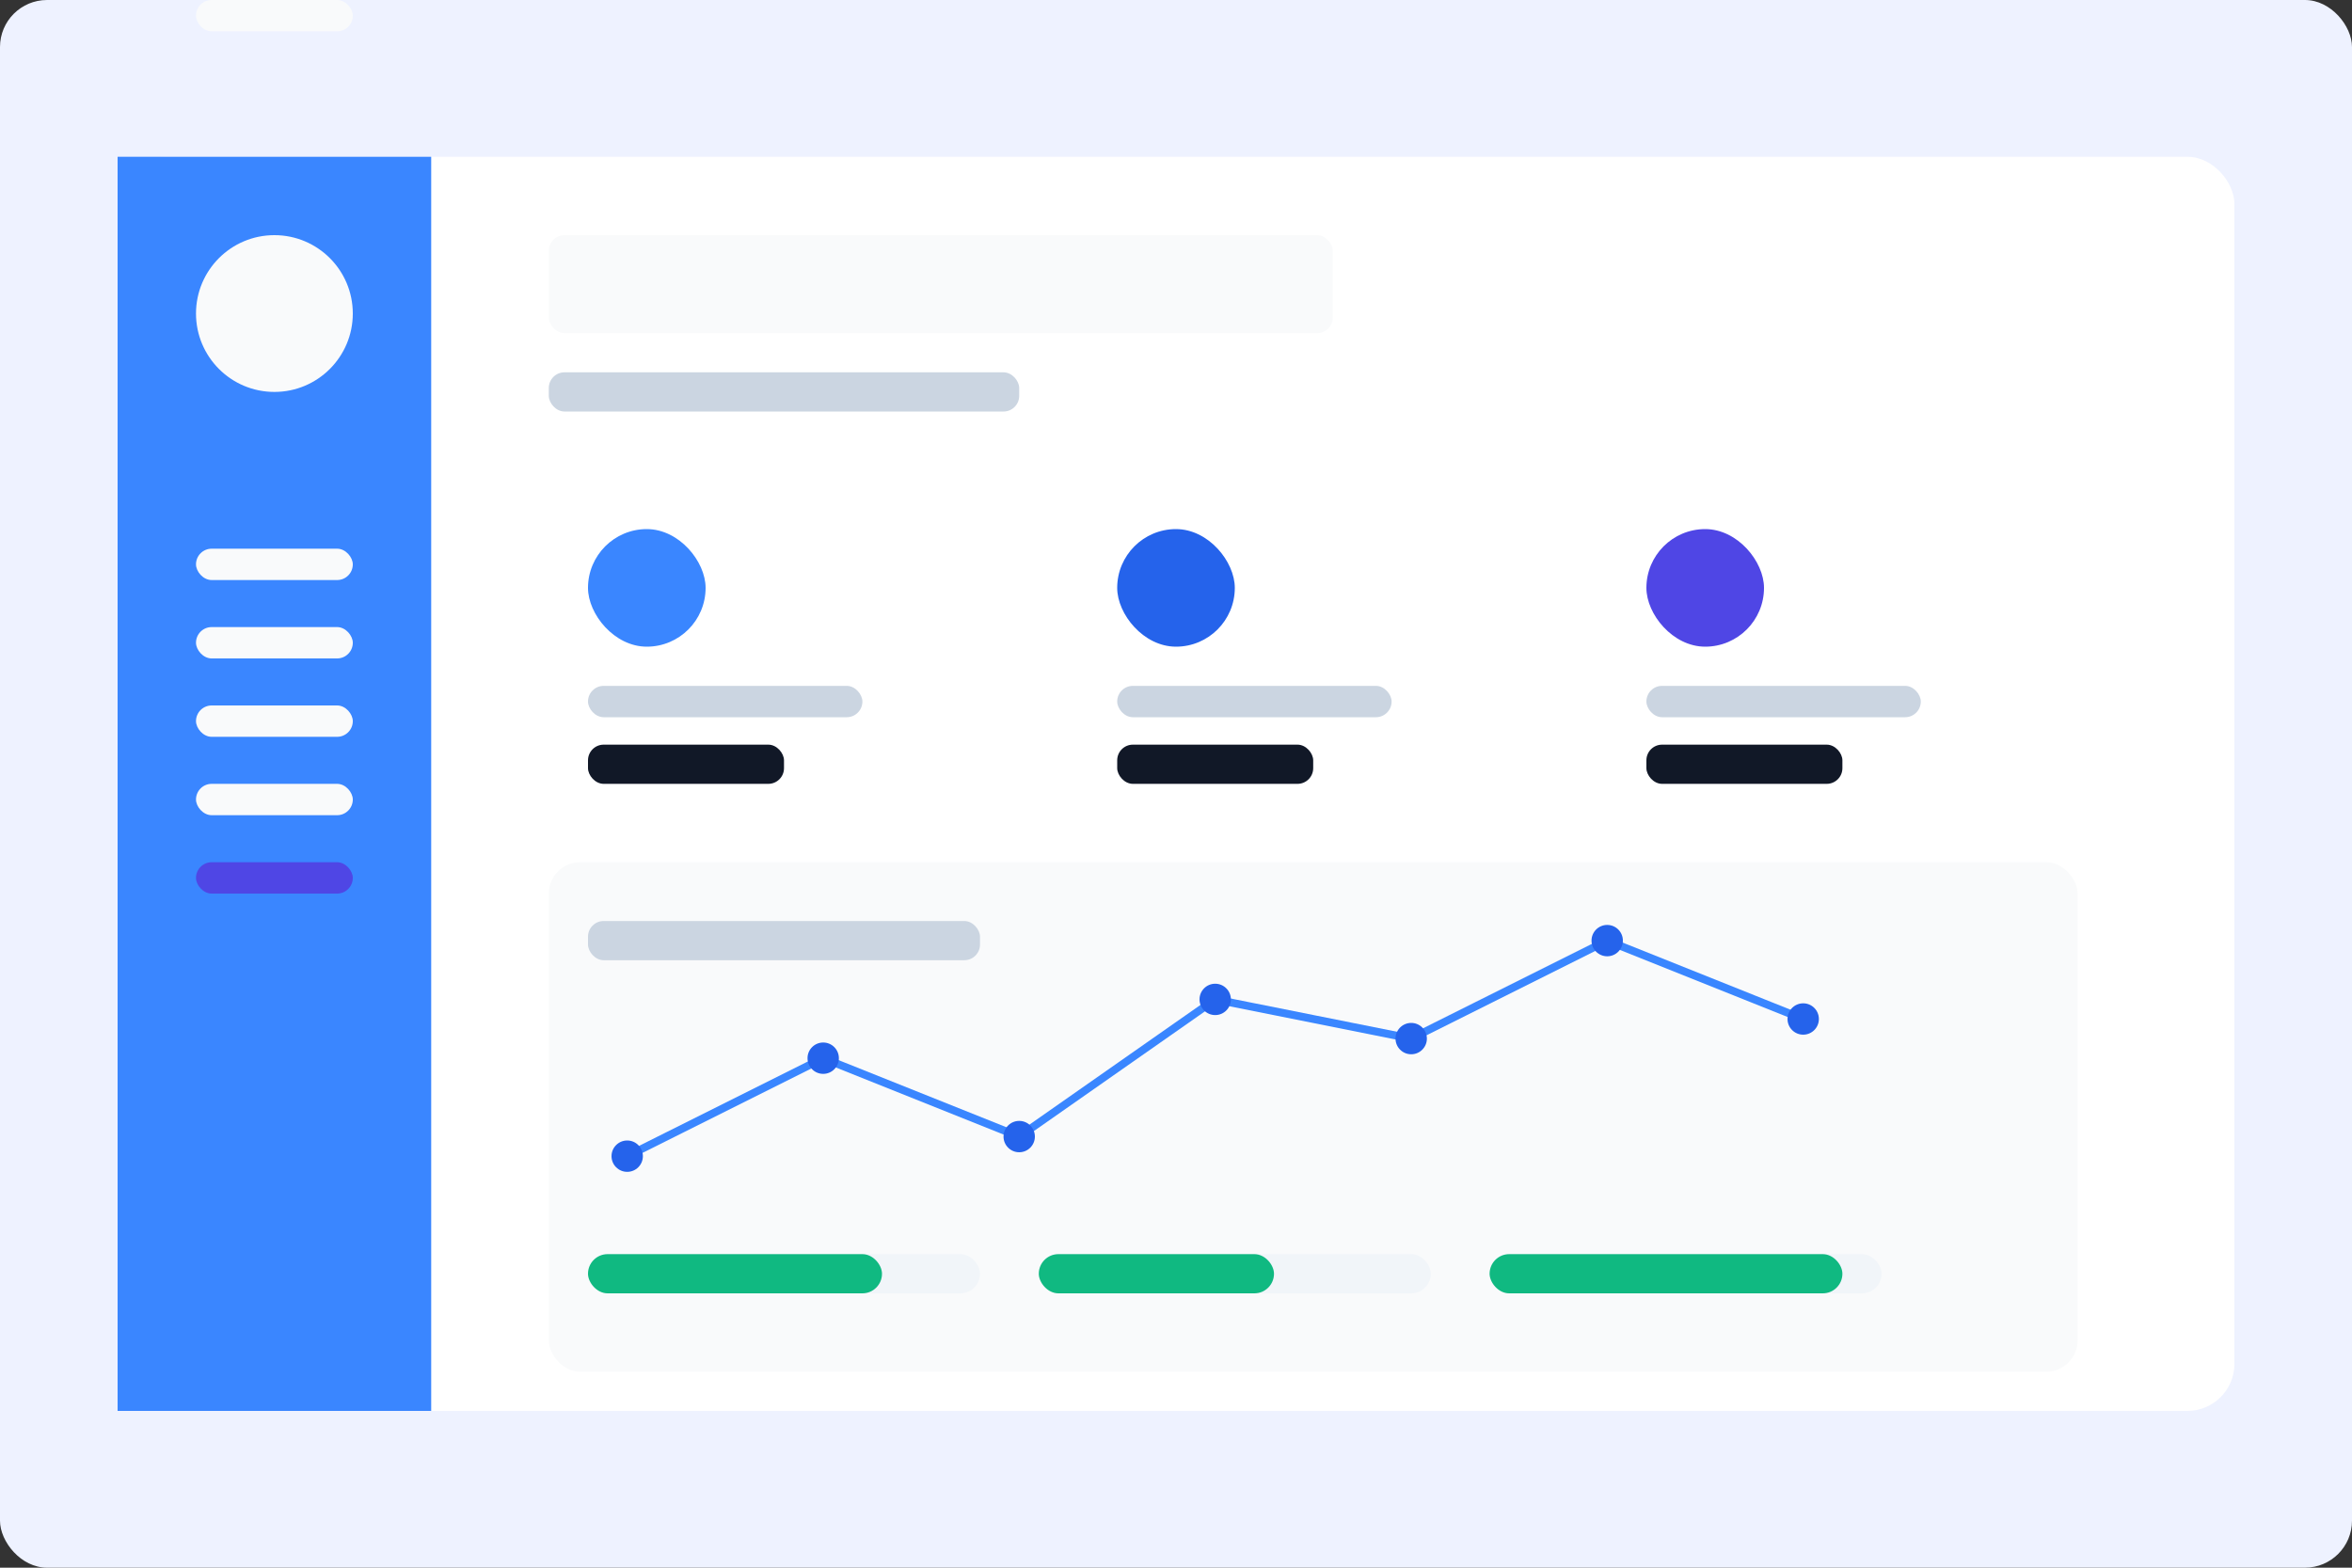 <svg xmlns="http://www.w3.org/2000/svg" width="600" height="400" viewBox="0 0 600 400">
  <rect x="0" y="0" width="600" height="400" fill="#333333" stroke="none"/>
  <style>
    .bg-rect { fill: #EEF2FF; }
    .primary { fill: #3A86FF; }
    .secondary { fill: #2563EB; }
    .light { fill: #F9FAFB; }
    .dark { fill: #111827; }
    .accent { fill: #4F46E5; }
    .card { fill: white; filter: drop-shadow(0px 4px 8px rgba(0, 0, 0, 0.08)); }
    .text-line { fill: #CBD5E1; }
    .chart-bar { fill: #3A86FF; opacity: 0.8; }
    .chart-dot { fill: #2563EB; }
    .chart-line { stroke: #3A86FF; stroke-width: 2; fill: none; }
    .progress-bg { fill: #F1F5F9; }
    .progress-fill { fill: #10B981; }
  </style>
  <!-- Background -->
  <rect class="bg-rect" x="0" y="0" width="600" height="400" rx="12" />
  
  <!-- Main Dashboard Card -->
  <rect class="card" x="30" y="40" width="540" height="320" rx="12" />

  <!-- Navigation Sidebar -->
  <rect class="primary" x="30" y="40" width="80" height="320" rx="12 0 0 12" />
  <circle class="light" cx="70" cy="80" r="20" />
  <rect class="light" x="50" cy="120" width="40" height="8" rx="4" />
  <rect class="light" x="50" y="140" width="40" height="8" rx="4" />
  <rect class="light" x="50" y="160" width="40" height="8" rx="4" />
  <rect class="light" x="50" y="180" width="40" height="8" rx="4" />
  <rect class="light" x="50" y="200" width="40" height="8" rx="4" />
  <rect class="accent" x="50" y="220" width="40" height="8" rx="4" />
  
  <!-- Content Area -->
  <!-- Header -->
  <rect class="light" x="140" y="60" width="200" height="25" rx="4" />
  <rect class="text-line" x="140" y="95" width="120" height="10" rx="4" />
  
  <!-- Stats Cards -->
  <rect class="card" x="140" y="125" width="120" height="80" rx="8" />
  <rect class="card" x="275" y="125" width="120" height="80" rx="8" />
  <rect class="card" x="410" y="125" width="120" height="80" rx="8" />
  <rect class="primary" x="150" y="135" width="30" height="30" rx="15" />
  <rect class="secondary" x="285" y="135" width="30" height="30" rx="15" />
  <rect class="accent" x="420" y="135" width="30" height="30" rx="15" />
  <rect class="text-line" x="150" y="175" width="70" height="8" rx="4" />
  <rect class="text-line" x="285" y="175" width="70" height="8" rx="4" />
  <rect class="text-line" x="420" y="175" width="70" height="8" rx="4" />
  <rect class="dark" x="150" y="190" width="50" height="10" rx="4" />
  <rect class="dark" x="285" y="190" width="50" height="10" rx="4" />
  <rect class="dark" x="420" y="190" width="50" height="10" rx="4" />
  
  <!-- Chart Area -->
  <rect class="light" x="140" y="220" width="390" height="130" rx="8" />
  <rect class="text-line" x="150" y="235" width="100" height="10" rx="4" />
  
  <!-- Chart -->
  <polyline class="chart-line" points="160,295 210,270 260,290 310,255 360,265 410,240 460,260" />
  <circle class="chart-dot" cx="160" cy="295" r="4" />
  <circle class="chart-dot" cx="210" cy="270" r="4" />
  <circle class="chart-dot" cx="260" cy="290" r="4" />
  <circle class="chart-dot" cx="310" cy="255" r="4" />
  <circle class="chart-dot" cx="360" cy="265" r="4" />
  <circle class="chart-dot" cx="410" cy="240" r="4" />
  <circle class="chart-dot" cx="460" cy="260" r="4" />
  
  <!-- Progress Bars -->
  <rect class="progress-bg" x="150" y="320" width="100" height="10" rx="5" />
  <rect class="progress-fill" x="150" y="320" width="75" height="10" rx="5" />
  <rect class="progress-bg" x="265" y="320" width="100" height="10" rx="5" />
  <rect class="progress-fill" x="265" y="320" width="60" height="10" rx="5" />
  <rect class="progress-bg" x="380" y="320" width="100" height="10" rx="5" />
  <rect class="progress-fill" x="380" y="320" width="90" height="10" rx="5" />
</svg> 